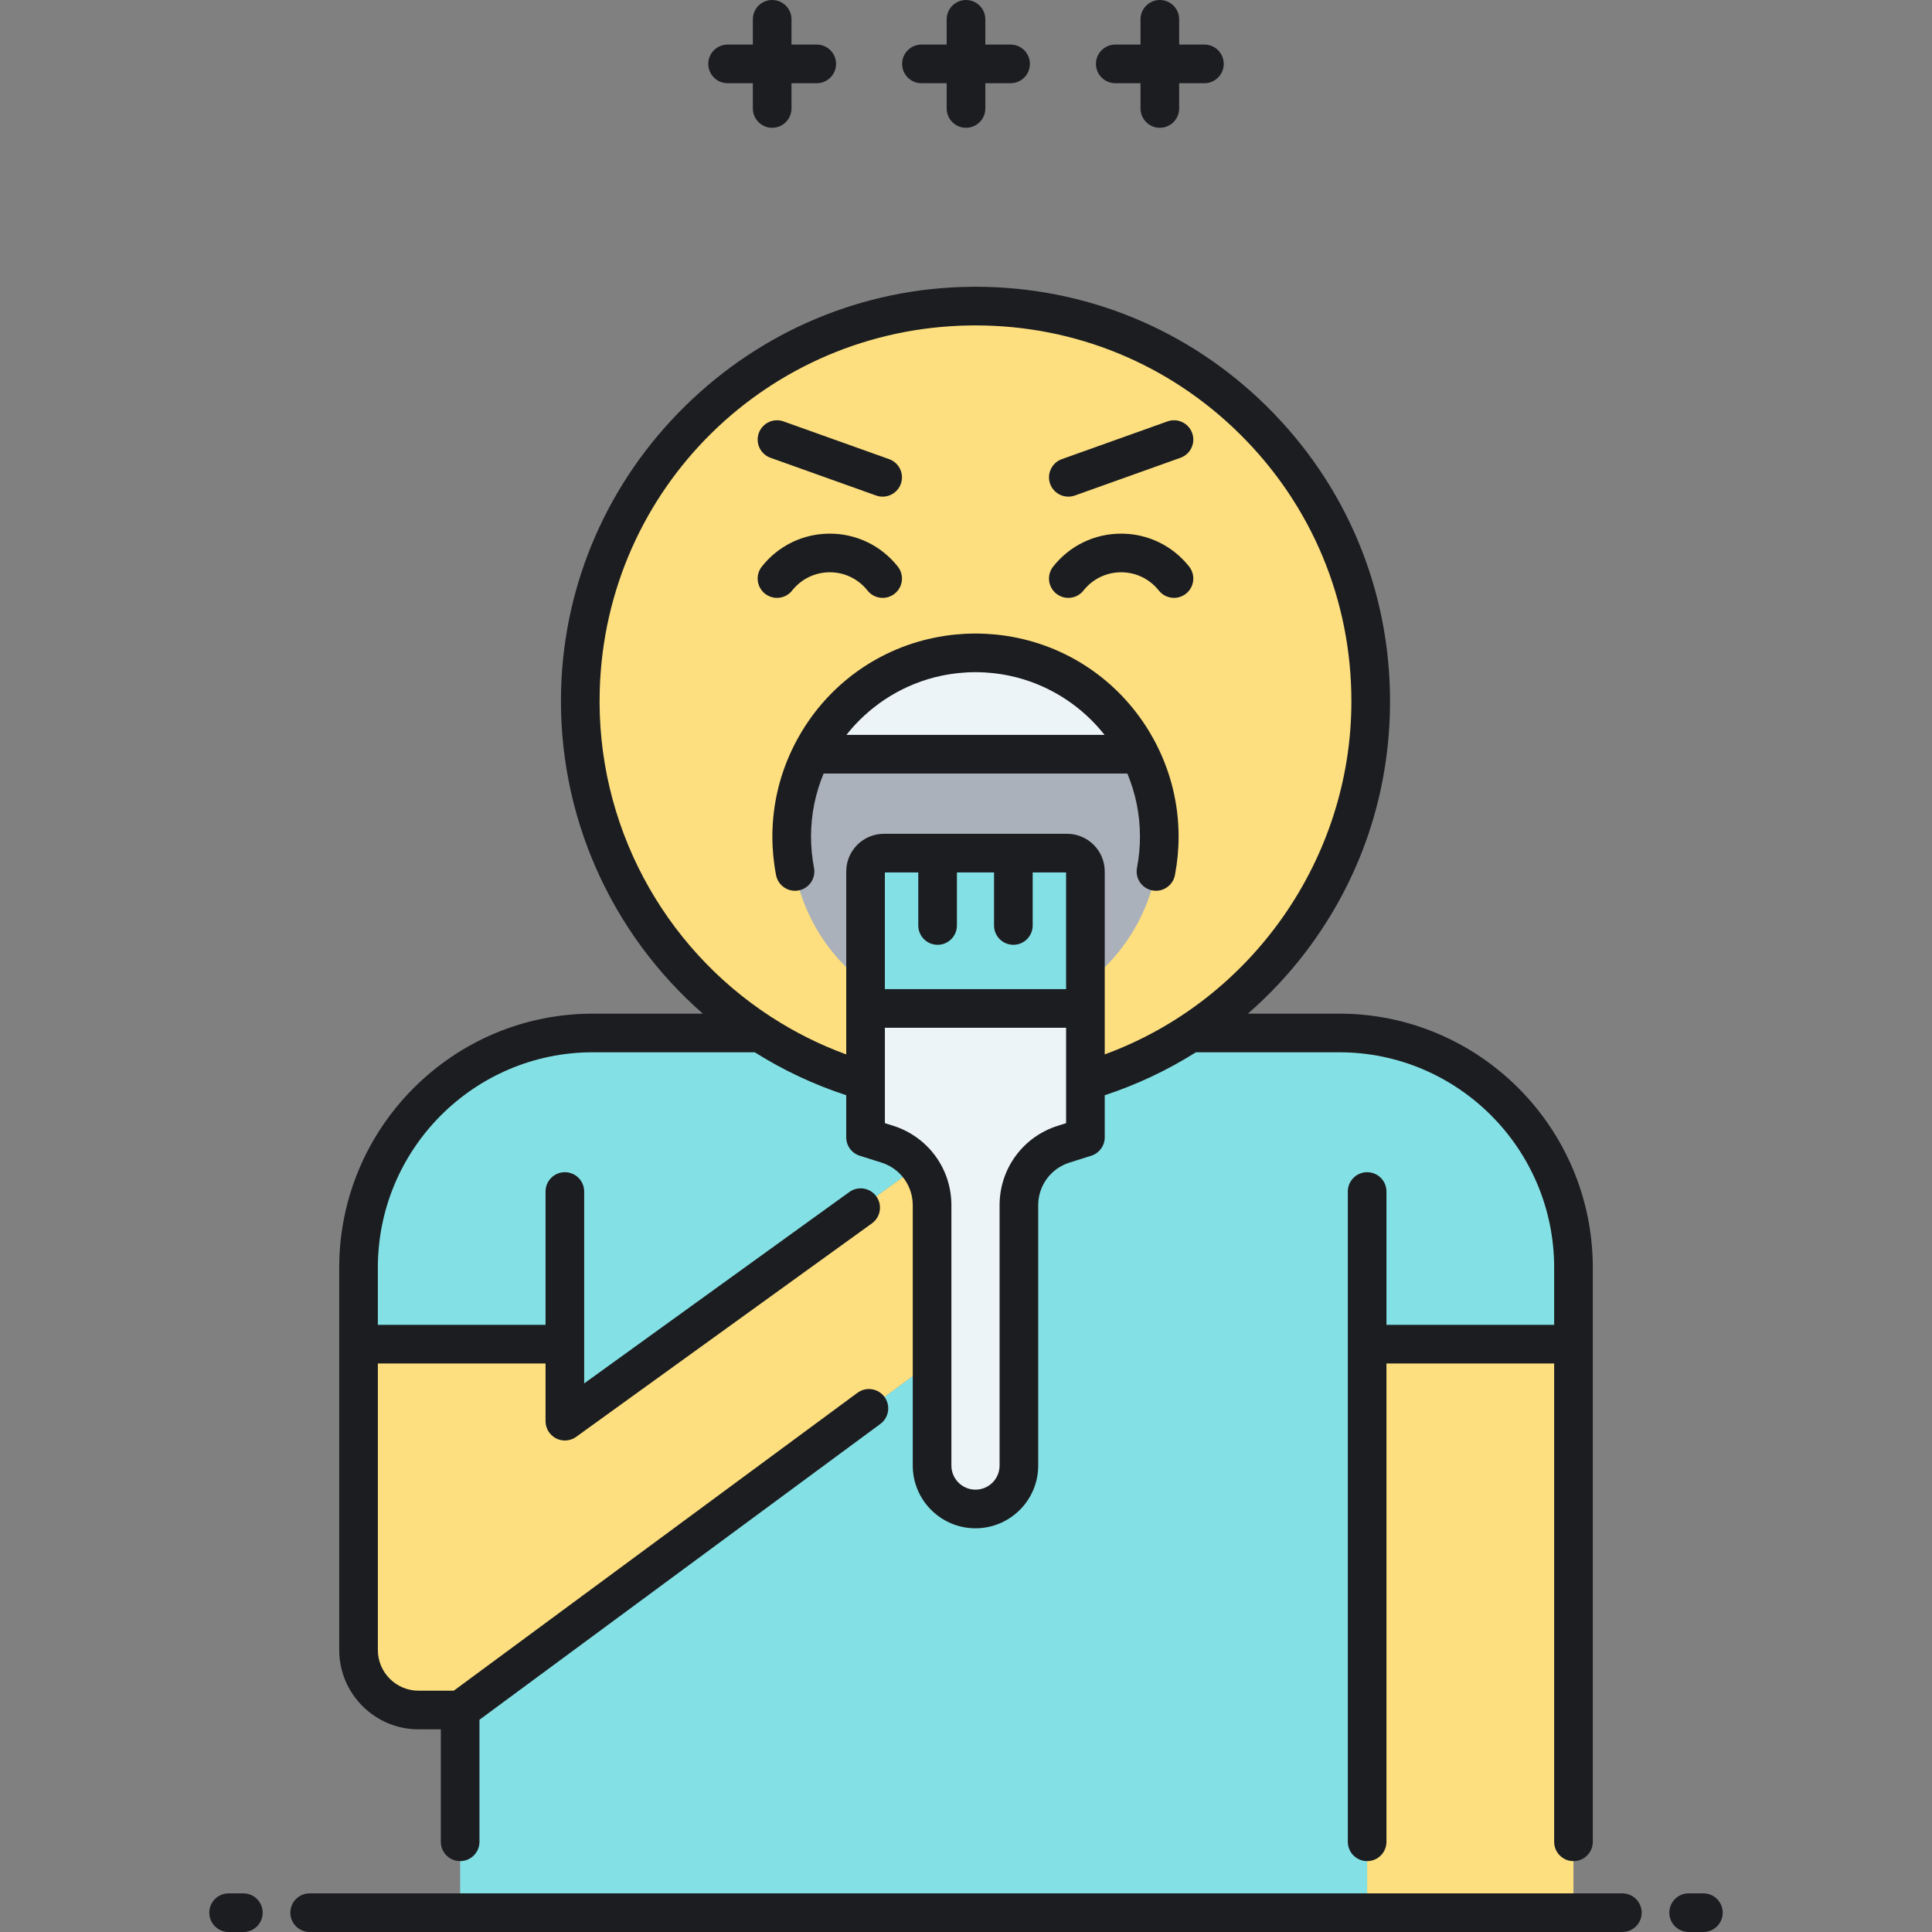 <?xml version="1.0" encoding="utf-8"?>
<!-- Generator: Adobe Illustrator 23.0.0, SVG Export Plug-In . SVG Version: 6.00 Build 0)  -->
<svg version="1.1" id="Layer_1" xmlns="http://www.w3.org/2000/svg" xmlns:xlink="http://www.w3.org/1999/xlink" x="0px" y="0px"
	 viewBox="0 0 500 500" style="enable-background:new 0 0 500 500;" xml:space="preserve">
<rect x="0" y="0" width="500" height="500" fill="#808080" stroke="none"/>
<style type="text/css">
	.st0{fill:#83E1E5;}
	.st1{fill:#AAB1BA;}
	.st2{fill:#FDDF7F;}
	.st3{fill:#ECF4F7;}
	.st4{fill:#1C1D21;}
</style>
<g>
	<path class="st2" d="M354.74,181.5c0-56.976-46.585-103.072-103.744-102.275c-54.472,0.759-99.189,44.756-100.781,99.21
		c-1.402,47.951,30.212,88.742,73.791,101.336v-54.244c0-2.618,2.122-4.74,4.74-4.74h47.419c2.618,0,4.74,2.122,4.74,4.74v54.244
		C323.552,267.447,354.74,228.117,354.74,181.5z"/>
</g>
<g>
	<path class="st1" d="M250.568,168.994c-24.72,0.956-44.81,21.149-45.65,45.873c-0.553,16.273,7.076,30.787,19.088,39.763v-5.787
		v-23.315c0-2.618,2.122-4.74,4.74-4.74h47.419c2.618,0,4.74,2.122,4.74,4.74v23.315v5.784c11.602-8.67,19.116-22.505,19.116-38.104
		C300.021,189.627,277.697,167.944,250.568,168.994z"/>
</g>
<g>
	<g>
		<path class="st0" d="M239.186,303.983c-0.43-0.788-0.923-1.537-1.474-2.243C238.262,302.446,238.755,303.196,239.186,303.983z"/>
	</g>
	<g>
		<path class="st0" d="M239.77,305.159c-0.176-0.394-0.367-0.78-0.573-1.158C239.403,304.379,239.593,304.766,239.77,305.159z"/>
	</g>
	<g>
		<path class="st0" d="M146.188,367.798l91.523-66.06c-2.014-2.585-4.788-4.586-8.071-5.623l-5.634-1.779v-27.004l0,0v12.439
			c-9.734-2.813-18.861-7.047-27.167-12.439h-43.429c-33.479,0-60.62,27.186-60.62,60.721v19.81h0h53.398V367.798z"/>
	</g>
	<g>
		<path class="st0" d="M346.593,267.332h-38.521c-8.306,5.393-17.433,9.626-27.168,12.439v14.564l-5.634,1.779
			c-6.894,2.177-11.581,8.572-11.581,15.802v67.37c0,6.205-5.03,11.235-11.235,11.235l0,0c-6.205,0-11.235-5.03-11.235-11.235
			v-67.37c0-0.465-0.021-0.927-0.059-1.384c0.038,0.457,0.059,0.919,0.059,1.384v40.505L119.087,442.55h0V495h234.728V347.862
			h53.398v-19.81C407.213,294.518,380.072,267.332,346.593,267.332z"/>
	</g>
	<g>
		<path class="st0" d="M240.928,308.874c-0.066-0.354-0.138-0.706-0.226-1.053C240.791,308.168,240.862,308.52,240.928,308.874z"/>
	</g>
	<g>
		<path class="st0" d="M240.252,306.364c-0.137-0.385-0.286-0.764-0.45-1.136C239.967,305.601,240.115,305.979,240.252,306.364z"/>
	</g>
	<g>
		<path class="st0" d="M241.123,310.218c-0.036-0.353-0.076-0.704-0.135-1.051C241.047,309.514,241.086,309.865,241.123,310.218z"/>
	</g>
	<g>
		<path class="st0" d="M240.639,307.602c-0.1-0.37-0.208-0.735-0.333-1.096C240.431,306.865,240.538,307.231,240.639,307.602z"/>
	</g>
</g>
<g>
	<path class="st2" d="M241.22,311.917c0-3.786-1.295-7.336-3.509-10.179l-91.523,66.06v-19.935l-53.398,0.043v79.104
		c0,8.583,6.947,15.541,15.516,15.541h10.781l122.134-90.128V311.917z"/>
</g>
<g>
	<path class="st3" d="M294.956,195.189c-7.82-15.552-23.906-26.232-42.501-26.232s-34.68,10.68-42.501,26.232H294.956z"/>
</g>
<g>
	<g>
		<rect x="353.814" y="347.862" class="st2" width="53.398" height="147.138"/>
	</g>
</g>
<g>
	<path class="st3" d="M280.905,248.843h-56.899v45.494l5.634,1.779c6.894,2.177,11.581,8.572,11.581,15.801v67.371
		c0,6.205,5.03,11.235,11.235,11.235h0c6.205,0,11.235-5.03,11.235-11.235v-67.371c0-7.229,4.687-13.624,11.581-15.801l5.634-1.779
		V248.843z"/>
</g>
<g>
	<path class="st0" d="M280.905,225.528v35.453h-56.899v-35.453c0-2.618,2.122-4.74,4.74-4.74h47.419
		C278.783,220.789,280.905,222.911,280.905,225.528z"/>
</g>
<path class="st4" d="M283.632,16.534c0-2.762,2.238-5,5-5h6.534V5c0-2.762,2.238-5,5-5s5,2.238,5,5v6.534h6.535c2.762,0,5,2.238,5,5
	s-2.238,5-5,5h-6.535v6.535c0,2.762-2.238,5-5,5s-5-2.238-5-5v-6.535h-6.534C285.87,21.534,283.632,19.296,283.632,16.534z
	 M238.466,21.534h6.535v6.535c0,2.762,2.238,5,5,5s5-2.238,5-5v-6.535h6.534c2.762,0,5-2.238,5-5s-2.238-5-5-5h-6.534V5
	c0-2.762-2.238-5-5-5s-5,2.238-5,5v6.534h-6.535c-2.762,0-5,2.238-5,5S235.704,21.534,238.466,21.534z M188.301,21.534h6.534v6.535
	c0,2.762,2.238,5,5,5s5-2.238,5-5v-6.535h6.535c2.762,0,5-2.238,5-5s-2.238-5-5-5h-6.535V5c0-2.762-2.238-5-5-5s-5,2.238-5,5v6.534
	h-6.534c-2.762,0-5,2.238-5,5S185.539,21.534,188.301,21.534z M250.028,164.019c0.806-0.036,1.614-0.062,2.427-0.062
	c0.813,0,1.621,0.025,2.427,0.062c0.193,0.009,0.386,0.02,0.578,0.03c0.779,0.044,1.554,0.1,2.325,0.178
	c0.016,0.001,0.031,0.002,0.047,0.004c0.865,0.087,1.724,0.199,2.578,0.328c0.031,0.005,0.063,0.01,0.094,0.015
	c15.265,2.333,28.688,11.235,36.805,24.572c0.047,0.076,0.094,0.151,0.141,0.228c0.388,0.646,0.767,1.299,1.13,1.964
	c0.145,0.265,0.28,0.534,0.42,0.801c0.141,0.269,0.286,0.534,0.423,0.806c0.018,0.035,0.029,0.072,0.046,0.107
	c3.544,7.071,5.552,15.04,5.552,23.473c0,3.318-0.319,6.665-0.949,9.947c-0.459,2.394-2.555,4.059-4.904,4.059
	c-0.313,0-0.63-0.029-0.948-0.091c-2.712-0.52-4.488-3.141-3.968-5.853c0.511-2.662,0.77-5.375,0.77-8.063
	c0-5.785-1.165-11.301-3.264-16.334h-78.604c-2.099,5.033-3.264,10.549-3.264,16.334c0,2.677,0.26,5.39,0.772,8.063
	c0.521,2.712-1.256,5.333-3.968,5.853c-2.711,0.528-5.332-1.256-5.853-3.968c-0.632-3.293-0.952-6.64-0.952-9.947
	c0-8.438,2.01-16.41,5.558-23.483c0.015-0.032,0.025-0.065,0.041-0.097c0.123-0.245,0.254-0.483,0.381-0.727
	c0.157-0.299,0.308-0.602,0.471-0.897c0.356-0.652,0.728-1.292,1.108-1.925c0.058-0.095,0.117-0.189,0.175-0.284
	c8.118-13.316,21.53-22.206,36.782-24.536c0.032-0.006,0.063-0.011,0.095-0.016c0.854-0.129,1.713-0.241,2.577-0.328
	c0.017-0.002,0.034-0.003,0.051-0.005c0.77-0.077,1.544-0.133,2.322-0.177C249.643,164.038,249.835,164.027,250.028,164.019z
	 M285.86,190.189c-5.649-7.15-13.532-12.455-22.594-14.837c-0.108-0.028-0.215-0.058-0.323-0.085
	c-0.53-0.135-1.064-0.256-1.602-0.37c-0.241-0.051-0.482-0.1-0.724-0.146c-0.453-0.089-0.907-0.171-1.365-0.245
	c-0.346-0.055-0.694-0.103-1.042-0.149c-0.384-0.052-0.767-0.104-1.154-0.146c-0.459-0.05-0.922-0.084-1.385-0.119
	c-0.296-0.022-0.59-0.052-0.887-0.067c-0.772-0.042-1.549-0.066-2.329-0.066s-1.557,0.024-2.329,0.066
	c-0.298,0.016-0.592,0.045-0.887,0.067c-0.463,0.035-0.925,0.069-1.385,0.119c-0.387,0.042-0.77,0.095-1.154,0.146
	c-0.348,0.047-0.696,0.095-1.042,0.149c-0.458,0.074-0.913,0.156-1.365,0.245c-0.242,0.047-0.483,0.096-0.724,0.146
	c-0.537,0.114-1.072,0.235-1.602,0.37c-0.108,0.027-0.216,0.057-0.324,0.085c-9.062,2.382-16.945,7.687-22.593,14.837H285.86z
	 M290.154,138.106c-6.898,0-13.311,3.105-17.594,8.52c-1.714,2.166-1.347,5.311,0.818,7.023c2.167,1.714,5.312,1.348,7.023-0.818
	c2.376-3.003,5.93-4.725,9.752-4.725c3.821,0,7.375,1.722,9.751,4.725c0.986,1.247,2.448,1.897,3.924,1.897
	c1.087,0,2.181-0.353,3.1-1.079c2.165-1.713,2.532-4.857,0.818-7.023C303.464,141.212,297.052,138.106,290.154,138.106z
	 M205.005,152.831c2.376-3.003,5.93-4.725,9.752-4.725c3.821,0,7.375,1.722,9.751,4.725c0.986,1.247,2.448,1.897,3.924,1.897
	c1.087,0,2.181-0.353,3.1-1.079c2.165-1.713,2.532-4.857,0.818-7.023c-4.283-5.414-10.695-8.52-17.593-8.52
	s-13.311,3.105-17.594,8.52c-1.714,2.166-1.347,5.311,0.818,7.023C200.149,155.363,203.293,154.997,205.005,152.831z
	 M276.481,128.535c0.559,0,1.126-0.094,1.682-0.292l27.345-9.769c2.601-0.93,3.956-3.791,3.027-6.391
	c-0.929-2.602-3.791-3.954-6.391-3.027l-27.345,9.769c-2.601,0.93-3.956,3.791-3.027,6.391
	C272.503,127.261,274.428,128.535,276.481,128.535z M199.402,118.475l27.345,9.769c0.556,0.198,1.123,0.292,1.682,0.292
	c2.053,0,3.979-1.274,4.709-3.319c0.929-2.6-0.427-5.461-3.027-6.391l-27.345-9.769c-2.598-0.928-5.462,0.426-6.391,3.027
	C195.446,114.684,196.802,117.545,199.402,118.475z M87.789,427.009v-98.956c0-36.238,29.438-65.72,65.62-65.72h28.493
	c-23.58-20.612-37.647-51.127-36.685-84.045c0.808-27.628,12.19-53.609,32.052-73.157c19.856-19.544,46.016-30.521,73.658-30.905
	c0.512-0.008,1.029-0.011,1.541-0.011c28.387,0,55.077,10.935,75.316,30.894c20.607,20.322,31.956,47.452,31.956,76.392
	c0,23.729-7.59,46.215-21.95,65.029c-4.401,5.767-9.389,11.059-14.841,15.804h23.644c36.183,0,65.62,29.481,65.62,65.72v148.605
	c0,2.762-2.238,5-5,5s-5-2.238-5-5V352.862h-43.398v123.796c0,2.762-2.238,5-5,5s-5-2.238-5-5V308.362c0-2.762,2.238-5,5-5
	s5,2.238,5,5v34.5h43.398v-14.81c0-30.724-24.951-55.72-55.62-55.72H309.5c-7.38,4.647-15.314,8.395-23.596,11.117v10.887
	c0,2.182-1.414,4.111-3.495,4.769l-5.634,1.778c-4.836,1.526-8.085,5.961-8.085,11.033v67.371c0,8.952-7.283,16.234-16.235,16.234
	s-16.234-7.282-16.234-16.234v-67.371c0-5.072-3.25-9.507-8.087-11.034l-5.633-1.777c-2.081-0.657-3.495-2.587-3.495-4.769v-10.889
	c-8.454-2.768-16.379-6.525-23.675-11.115h-41.921c-30.669,0-55.62,24.996-55.62,55.72v14.81h43.398v-34.5c0-2.762,2.238-5,5-5
	s5,2.238,5,5v49.66l68.624-49.532c2.242-1.615,5.366-1.109,6.981,1.128c1.615,2.239,1.11,5.365-1.128,6.981l-76.551,55.253
	c-0.868,0.626-1.896,0.945-2.928,0.945c-0.777,0-1.558-0.181-2.276-0.549c-1.671-0.854-2.723-2.574-2.723-4.451v-14.936H97.789
	v74.146c0,5.813,4.718,10.541,10.516,10.541h9.136l104.465-77.089c2.223-1.64,5.353-1.169,6.992,1.055
	c1.64,2.222,1.167,5.353-1.055,6.992l-103.757,76.566v31.584c0,2.762-2.238,5-5,5s-5-2.238-5-5V447.55h-5.781
	C96.992,447.55,87.789,438.335,87.789,427.009z M237.651,239.515v-13.727h-8.646v30.193h46.898v-30.193h-8.646v13.727
	c0,2.762-2.238,5-5,5s-5-2.238-5-5v-13.727h-9.607v13.727c0,2.762-2.238,5-5,5S237.651,242.276,237.651,239.515z M275.904,279.771
	v-13.79h-46.898v13.79v10.9l2.139,0.675c9.018,2.848,15.076,11.114,15.076,20.57v67.371c0,3.438,2.797,6.234,6.234,6.234
	c3.438,0,6.235-2.797,6.235-6.234v-67.371c0-9.456,6.058-17.723,15.074-20.569l2.14-0.676V279.771z M199.477,263.118
	c0.064,0.041,0.13,0.079,0.192,0.122c5.99,3.87,12.454,7.129,19.336,9.642v-11.9v-35.453c0-5.371,4.369-9.74,9.739-9.74h47.42
	c5.37,0,9.739,4.369,9.739,9.74v35.453v11.896c37.901-13.895,63.836-50.549,63.836-91.377c0-26.242-10.291-50.843-28.978-69.271
	c-18.352-18.098-42.559-28.014-68.3-28.014c-0.465,0-0.931,0.003-1.397,0.009c-52.224,0.729-94.327,42.175-95.853,94.357
	C154.2,213.251,171.559,244.987,199.477,263.118z M440.836,490h-3.813c-2.762,0-5,2.238-5,5s2.238,5,5,5h3.813c2.762,0,5-2.238,5-5
	S443.598,490,440.836,490z M419.863,490H80.139c-2.762,0-5,2.238-5,5s2.238,5,5,5h339.725c2.762,0,5-2.238,5-5
	S422.625,490,419.863,490z M62.979,490h-3.813c-2.762,0-5,2.238-5,5s2.238,5,5,5h3.813c2.762,0,5-2.238,5-5S65.74,490,62.979,490z"
	/>
</svg>
